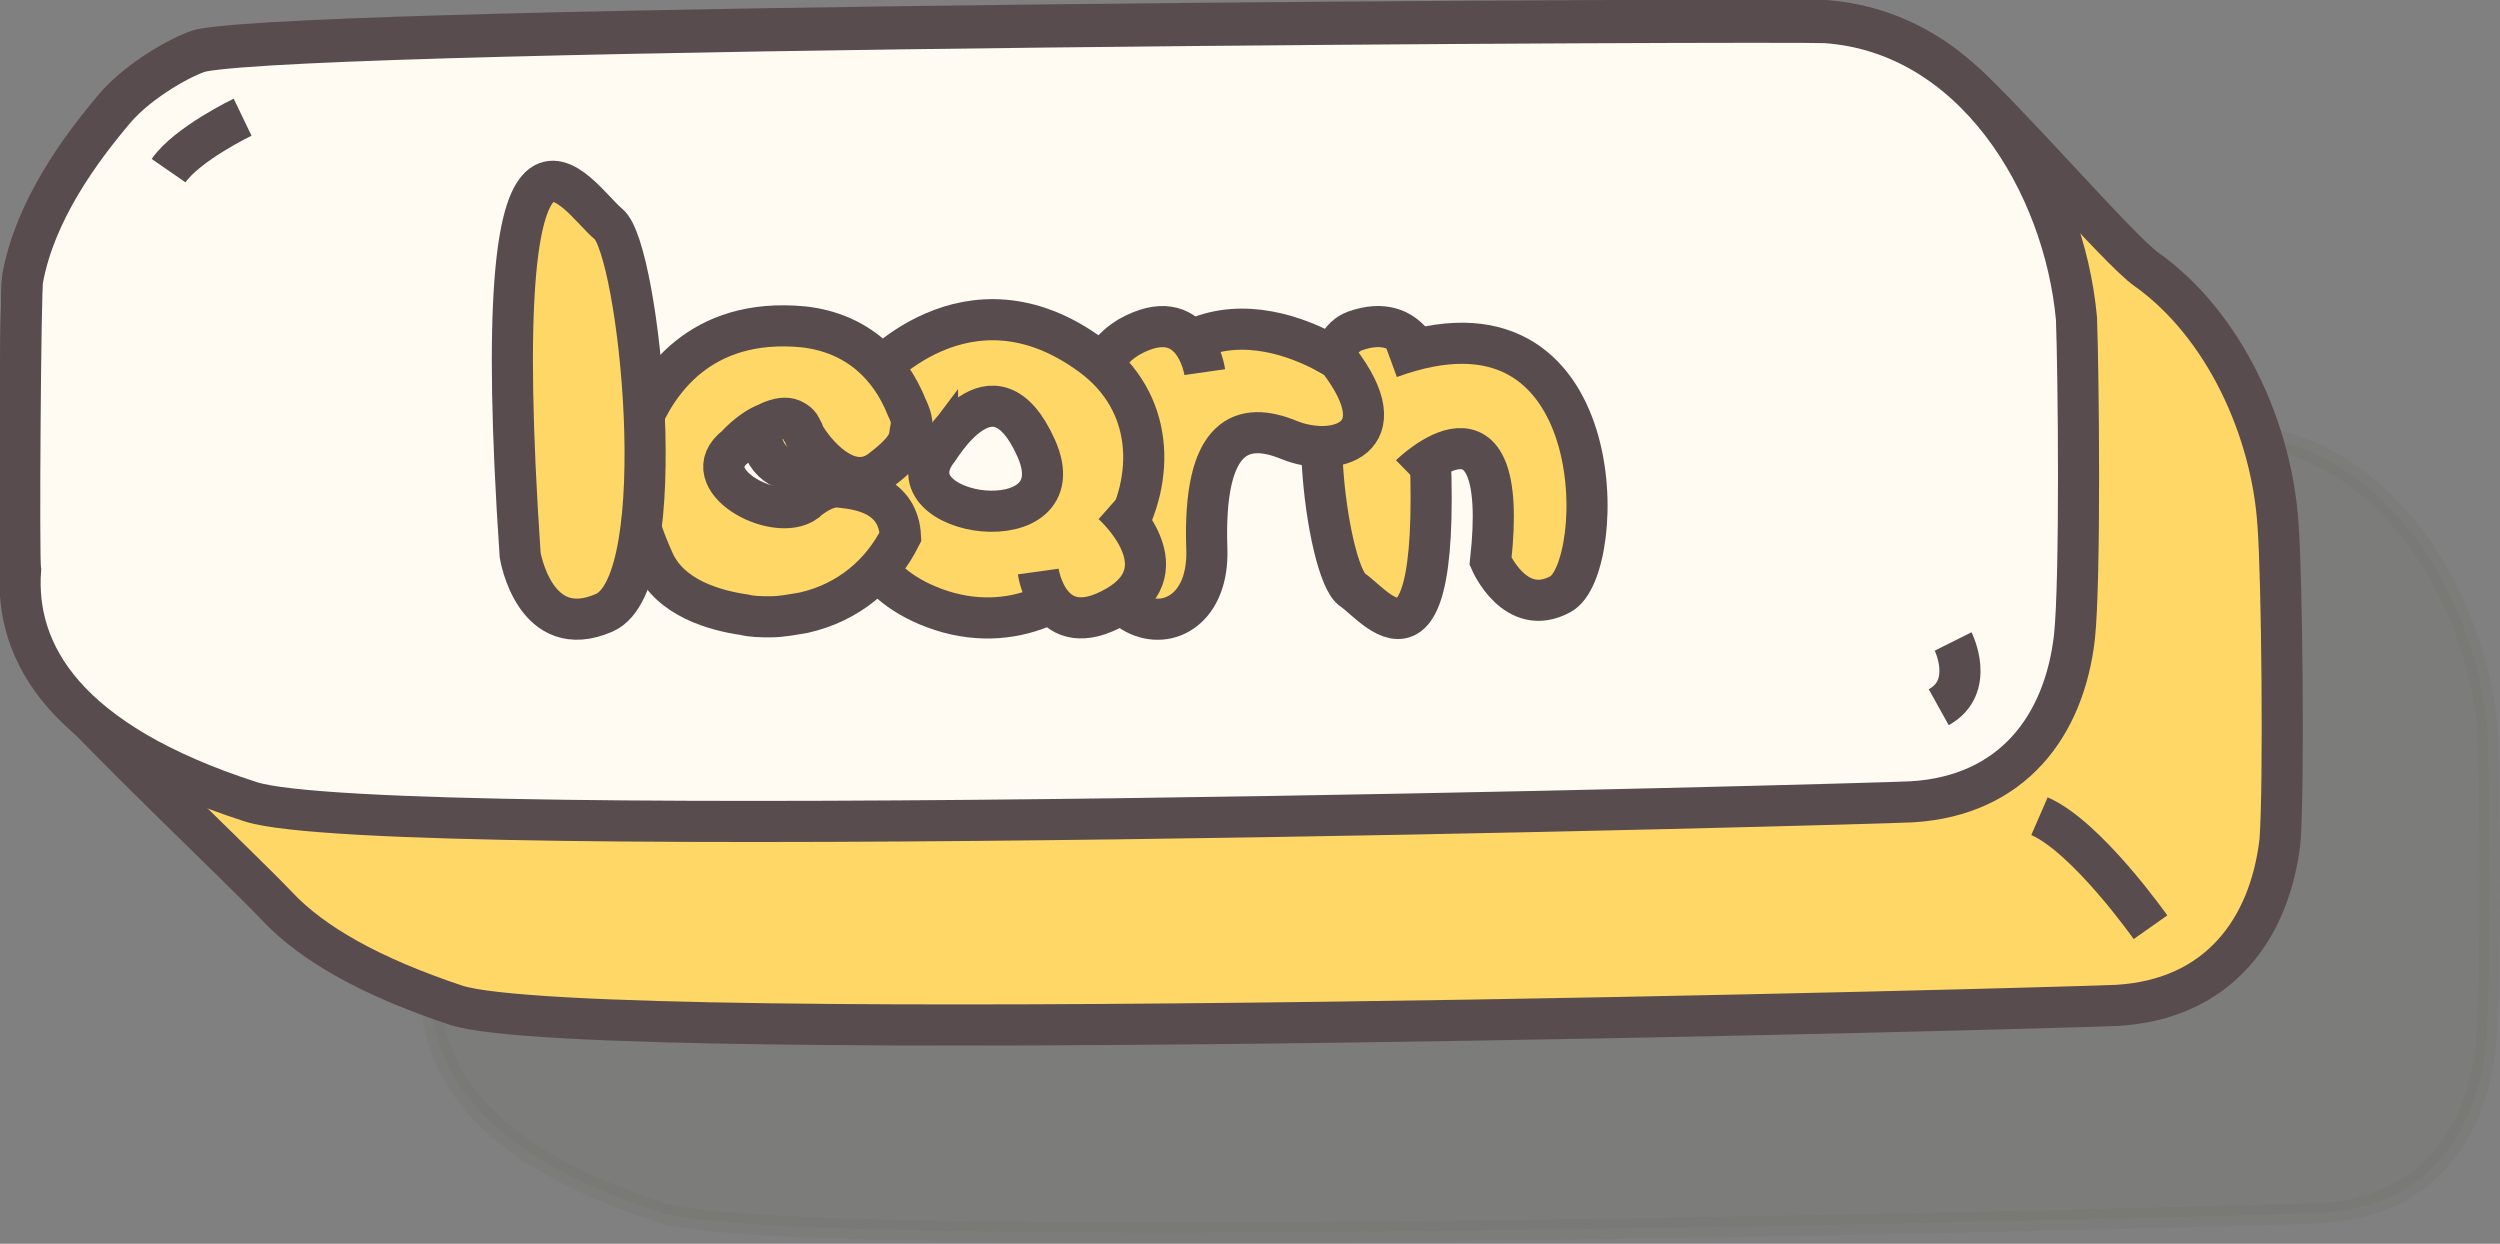 <?xml version="1.0" encoding="utf-8"?>
<!-- Generator: Adobe Illustrator 22.1.0, SVG Export Plug-In . SVG Version: 6.00 Build 0)  -->
<svg version="1.1" id="Layer_1" xmlns="http://www.w3.org/2000/svg" xmlns:xlink="http://www.w3.org/1999/xlink" x="0px" y="0px"
	 viewBox="0 0 121.6 60.5" style="enable-background:new 0 0 121.6 60.5;" xml:space="preserve">
<rect x="0" y="0" width="121.6" height="60.5" fill="#808080" stroke="none"/>
<style type="text/css">
	.st0{opacity:0.1;fill:#5D5C4C;stroke:#5D5C4C;stroke-linecap:round;stroke-miterlimit:10;enable-background:new    ;}
	.st1{fill:#FFD767;stroke:#584C4F;stroke-width:2;stroke-miterlimit:10;}
	.st2{fill:#FFFAF2;stroke:#584C4F;stroke-width:2;stroke-miterlimit:10;}
</style>
<g id="Layer_5">
</g>
<g id="Layer_3">
</g>
<path id="XMLID_2388_" class="st0" d="M108.8,21.1c-1.9-0.1-72.8,0.2-79,1.4c-0.8,0.2-3,1.4-4.2,2.8c-1.7,2-3.9,5-4.5,8.3
	C21,34,20.9,47.3,21,47.7c-0.3,4.1,2.2,8.4,11.2,11.3c6.6,2.1,79.1,0.1,80.8,0c4.9-0.3,7.4-3.7,7.9-8c0.3-2.8,0.2-12.9,0.1-15.5
	C120.4,28.9,116,21.6,108.8,21.1z"/>
<path class="st1" d="M110.8,25.5c-0.3-4.6-2.6-9.7-6.4-12.4c-1.3-0.9-6.9-7.4-9.1-9.3c-1.8-1.6-4-2.6-6.5-2.8
	C86.9,0.9,16,1.2,9.8,2.4C9,2.6,6.8,3.8,5.6,5.2c-1.7,2-3.9,5-4.5,8.3C1,13.9,0.9,27.2,1,27.6c-0.1,2,0.4,3.9,1.9,5.8
	s8.9,8.9,10.6,10.7s4.5,3.4,8.7,4.8c6.6,2.1,79.1,0.1,80.8,0c4.9-0.3,7.4-3.7,7.9-8C111.1,38.2,111,28,110.8,25.5z"/>
<g id="XMLID_2366_">
	<g>
		<path id="XMLID_2369_" class="st2" d="M88.8,1.1C86.9,1,16,1.3,9.8,2.5C9,2.7,6.8,3.9,5.6,5.3c-1.7,2-3.9,5-4.5,8.3
			C1,14,0.9,27.3,1,27.7C0.7,31.8,3.2,36.1,12.2,39c6.6,2.1,79.1,0.1,80.8,0c4.9-0.3,7.4-3.7,7.9-8c0.3-2.8,0.2-12.9,0.1-15.5
			C100.4,8.9,96,1.6,88.8,1.1z"/>
		<path id="XMLID_2368_" class="st2" d="M95,31.2c0,0,1.1,2.2-0.7,3.2"/>
		<path id="XMLID_2367_" class="st2" d="M11.8,5.7c0,0-2.7,1.3-3.6,2.6"/>
	</g>
</g>
<path id="XMLID_2365_" class="st1" d="M104.6,45.1c0,0-3.1-4.4-5.4-5.4"/>
<g id="XMLID_4355_">
	<path id="XMLID_4361_" class="st1" d="M69.3,17.9c0,0-0.6-2.8-3.4-1.8s-1.4,11.8-0.1,12.6C67,29.5,70.7,34.7,69.3,17.9z"/>
	<path id="XMLID_4360_" class="st1" d="M68.6,23.1c0,0,4.9-4.8,3.9,4.2c0,0,1.2,2.8,3.4,1.6c2.3-1.2,2.6-15.5-8.3-11.5"/>
</g>
<g id="XMLID_4_">
	<path id="XMLID_6_" class="st1" d="M65.1,17.5c0,0-7.7-5.3-11,4.1s4.8,10.9,4.6,5.1c-0.2-5.7,1.8-6.2,4-5.3S68.1,21.4,65.1,17.5z"
		/>
	<path id="XMLID_5_" class="st1" d="M58.6,18.1c0,0-0.5-3.5-3.7-1.7c-3.1,1.9,0.2,4.9,0.2,4.9"/>
</g>
<g id="XMLID_7_">
	<g id="XMLID_9_">
		<path id="XMLID_14_" class="st1" d="M49.3,18.2"/>
		<path id="XMLID_11_" class="st1" d="M53.1,17.3c-6.1-4.5-10.8,1.1-10.8,1.1s-3.9,8.9,3.5,11.3C53.3,32.1,59.2,21.8,53.1,17.3z
			 M50.4,21.8c2.1,4.7-7.3,3.4-4.8,0.1C45.6,22,48.3,17.1,50.4,21.8z"/>
		<path id="XMLID_10_" class="st1" d="M50.8,16.8"/>
	</g>
	<path id="XMLID_8_" class="st1" d="M50.5,27.8c0,0,0.5,3.6,3.8,1.7s-0.2-5-0.2-5"/>
</g>
<g id="XMLID_2593_">
	<path id="XMLID_4316_" class="st1" d="M39.4,17.9c0,0-1.3-0.9-1.8-0.2c-0.5,0.7-1.5,1.9-0.4,4.2c1.1,2.3,5.3,0.4,5.7-0.7"/>
	<path id="XMLID_4315_" class="st1" d="M44.1,19.8L44.1,19.8c-0.8-2-2.4-3.6-5-3.9c-5.1-0.5-7.2,2.8-8,4.8c0,0-0.2,0.3-0.3,0.9
		c-0.1,0.4-0.1,0.6-0.1,0.8c-0.1,1.1,0.1,2.7,1.1,4.9c0.8,1.8,3,2.4,4.4,2.6c0.4,0.1,0.8,0.1,1.3,0.1c0,0,0,0,0,0l0,0
		c0.5,0,1-0.1,1.6-0.2c2.2-0.5,3.8-1.9,4.7-3.7c-0.1-2-1.9-2.3-2.9-2.4c-0.6-0.1-1.2,0.3-1.6,0.6c0,0-0.1,0.1-0.1,0.1
		c-1.5,1.1-5.5-1.1-3.4-2.7c0,0,0.7-0.8,1.5-1.1h0c0,0,0.7-0.4,1.2-0.2c0.2,0.1,0.4,0.2,0.5,0.5c0,0,0,0,0,0
		c0.1,0.1,0.1,0.3,0.2,0.4c0.7,1.1,2.2,2.6,3.6,1.6c1.6-1.2,1.4-1.6,1.5-2.1l0,0C44.5,20.6,44.1,19.8,44.1,19.8z"/>
</g>
<path id="XMLID_4446_" class="st1" d="M25.3,27c0,0,0.7,4.3,4.1,2.8s1.7-17.7,0.2-18.9S23.6,1.9,25.3,27z"/>
</svg>
